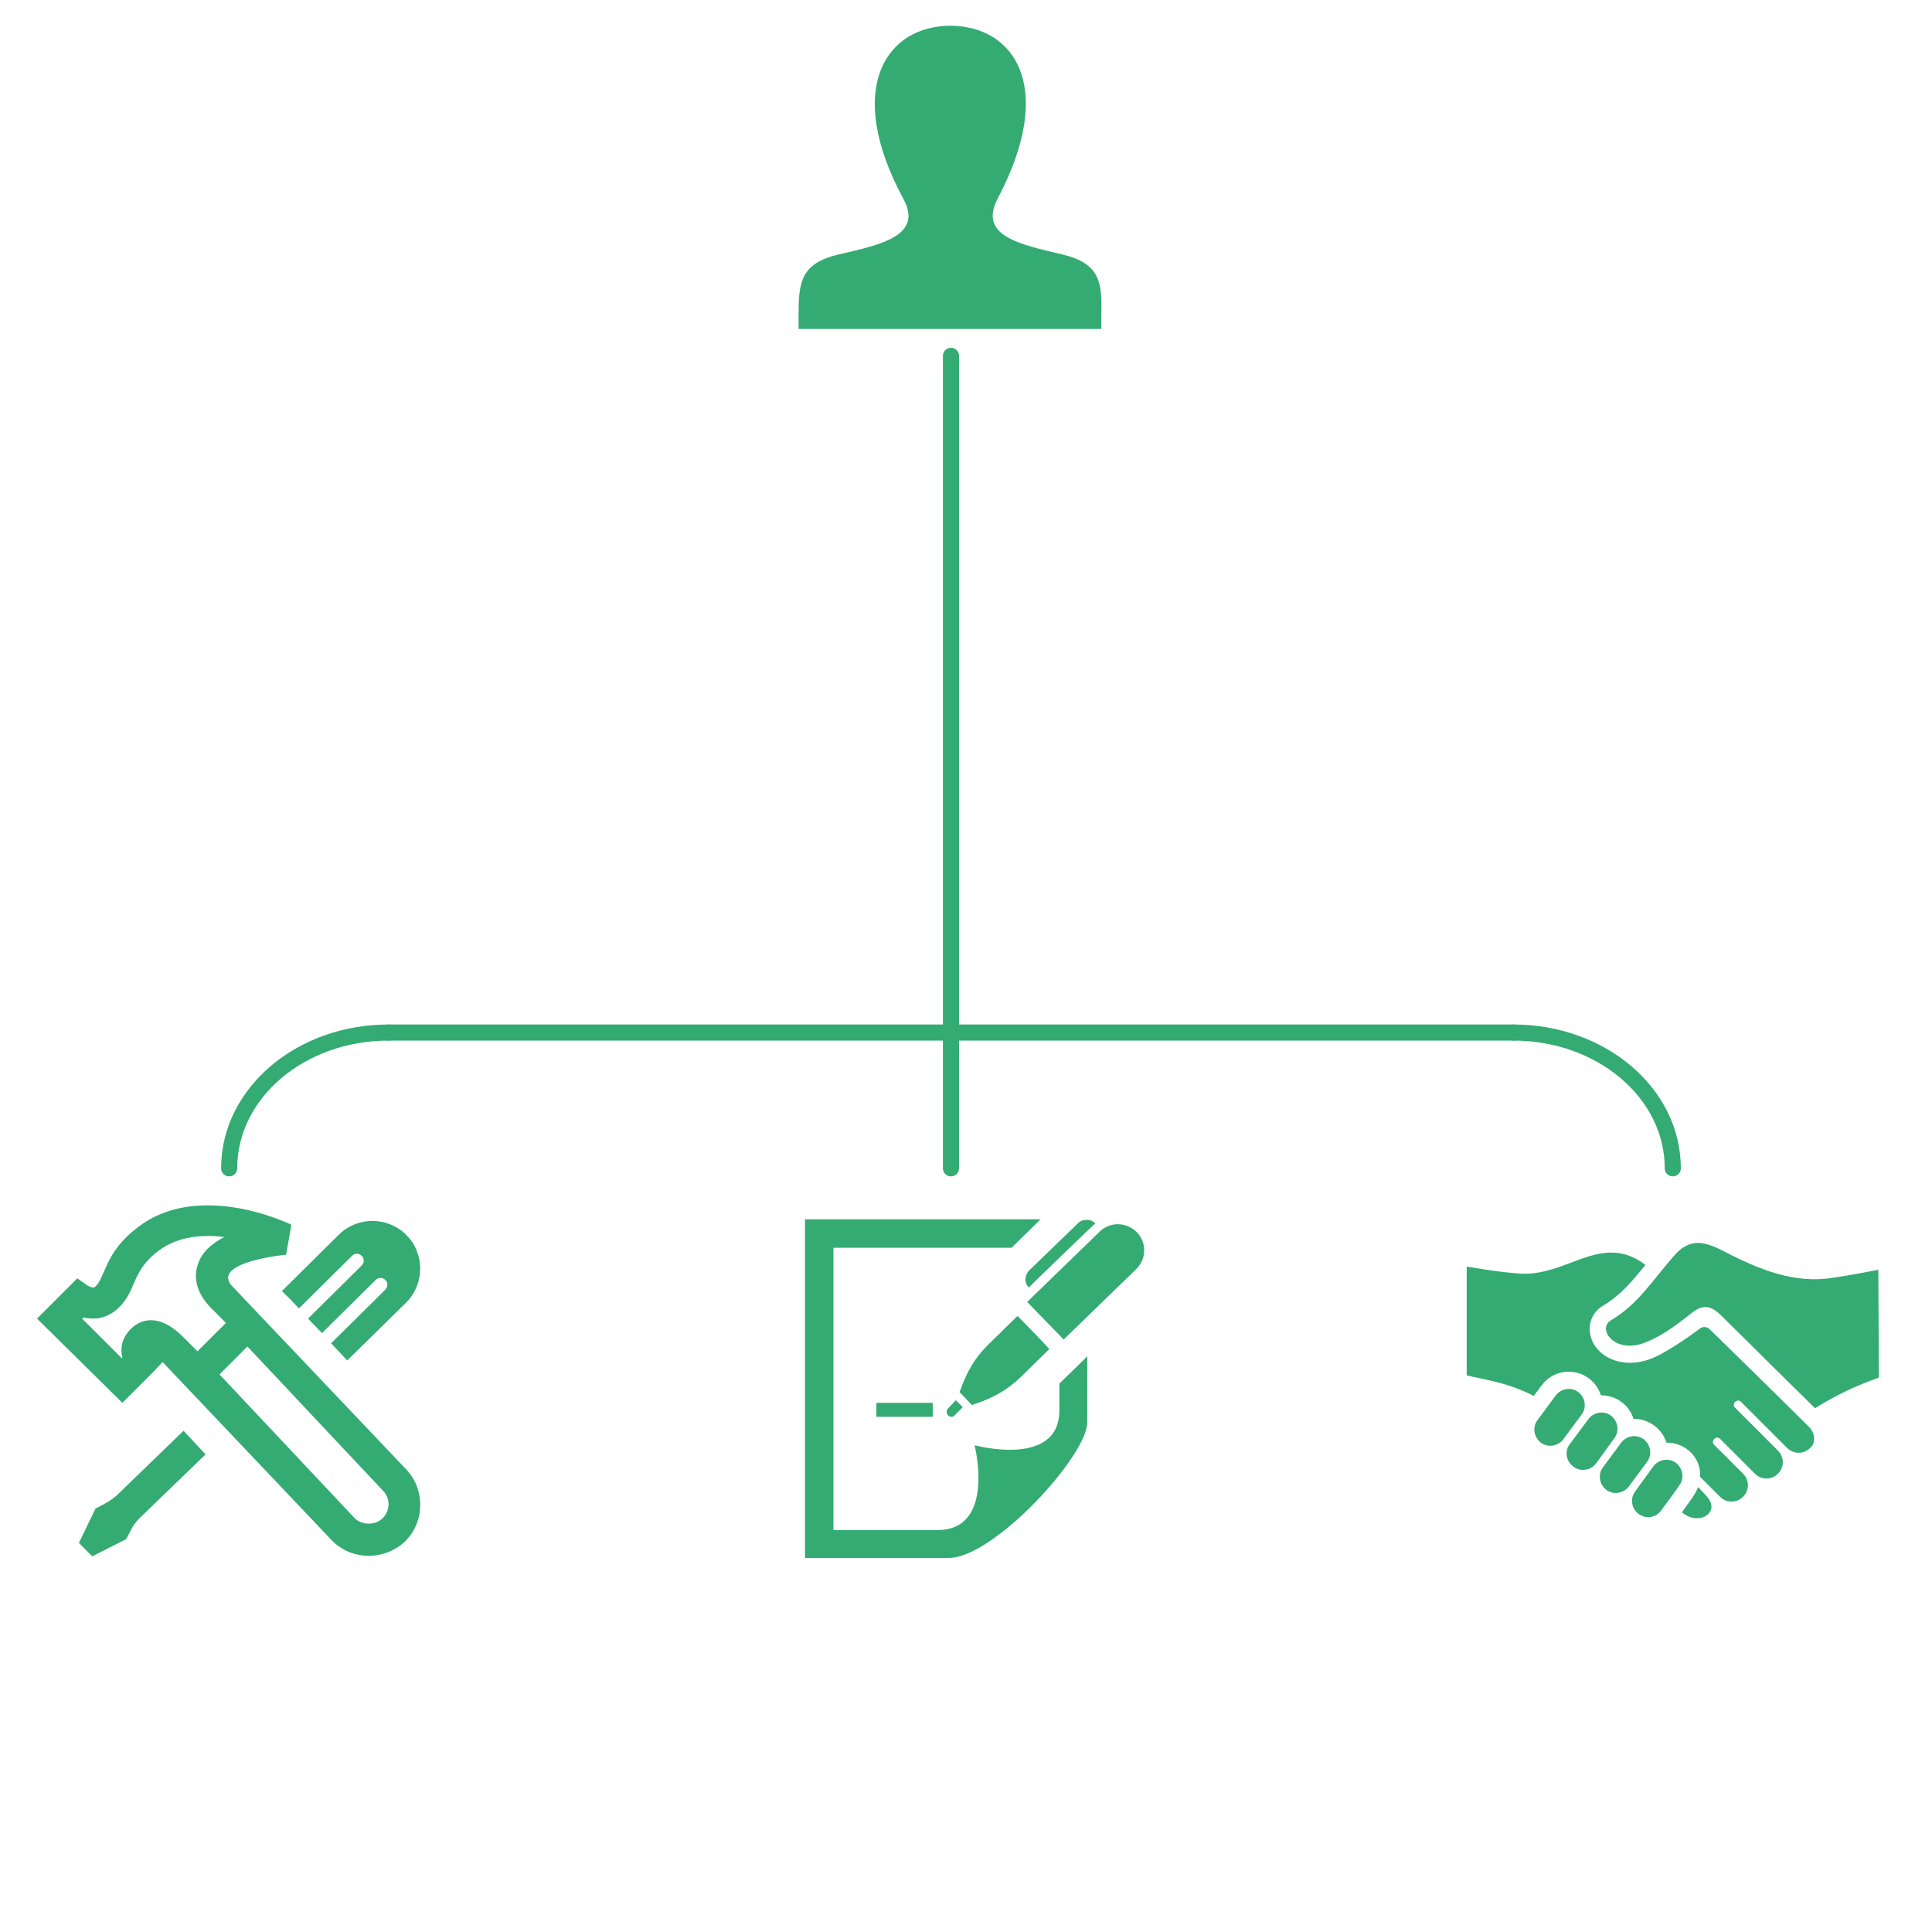 <?xml version="1.0" encoding="utf-8"?>
<!-- Generator: Adobe Illustrator 25.0.1, SVG Export Plug-In . SVG Version: 6.00 Build 0)  -->
<svg version="1.1" id="Layer_1" xmlns="http://www.w3.org/2000/svg" xmlns:xlink="http://www.w3.org/1999/xlink" x="0px" y="0px"
	 viewBox="0 0 360 360" style="enable-background:new 0 0 360 360;" xml:space="preserve">
<style type="text/css">
	.st0{fill:#34AB72;}
	.st1{fill:none;stroke:#34AB72;stroke-width:3;stroke-linecap:round;stroke-miterlimit:10;}
</style>
<path class="st0" d="M197.9,47.4c-8.1-1.9-15.6-3.5-12-10.4c11.1-21,2.9-32.2-8.8-32.2c-11.9,0-19.9,11.6-8.8,32.2
	c3.8,6.9-4.1,8.6-12,10.4c-7.2,1.7-7.5,5.3-7.5,11.5l0,2.4h56.4l0-2.3C205.4,52.7,205.1,49.1,197.9,47.4z"/>
<path class="st0" d="M68.7,289.9c-2.6,0-5-1-6.8-2.8l-31.6-33.3l-1.8,1.9l-5.7,5.7L6.9,245.7l7.5-7.5l2,1.4c0.1,0,0.5,0.3,0.9,0.3
	c0.2,0,0.4,0,0.6-0.3c0.6-0.6,0.9-1.4,1.4-2.5c1-2.3,2.3-5.4,6.5-8.5c3.5-2.7,7.9-4,13-4c8.1,0,15.2,3.5,15.5,3.6l-1,5.6
	c-4.9,0.5-13.6,2.3-9.9,6l32.1,33.8c1.8,1.8,2.8,4.2,2.8,6.8c0,2.6-1,5-2.8,6.8C73.7,288.9,71.3,289.9,68.7,289.9z M40.9,256.1
	l25.2,26.8c1.3,1.3,3.8,1.4,5.2,0c0.7-0.7,1.1-1.6,1.1-2.6s-0.4-1.9-1.1-2.6l-25.2-26.8C46.2,250.8,40.9,256.1,40.9,256.1z
	 M15.3,245.7l7.4,7.4l0.1-0.1c-0.4-1.7-0.2-3.6,1.6-5.4c1-1,2.3-1.6,3.7-1.6c1.9,0,3.9,1,6,3.1l2.7,2.7l5.3-5.3l-2.7-2.7
	c-3.5-3.5-3.1-6.7-2.5-8.3c0.7-2.1,2.4-3.7,4.9-5c-0.9-0.1-1.9-0.2-2.9-0.2c-3.8,0-6.9,0.9-9.4,2.8c-2.9,2.2-3.7,4.1-4.6,6.1
	c-0.6,1.5-1.3,3-2.7,4.4c-1.3,1.3-3,2.1-4.8,2.1c-0.7,0-1.3-0.1-1.9-0.2C15.5,245.6,15.3,245.7,15.3,245.7z M55.7,243.8l9.9-9.8
	c0.5-0.5,1.3-0.5,1.8,0c0.5,0.5,0.5,1.3,0,1.8l-10,9.9l2.6,2.7l10-9.9c0.5-0.5,1.3-0.5,1.8,0c0.5,0.5,0.5,1.3,0,1.8l-10.1,10l3,3.2
	l11-10.8c1.7-1.7,2.6-4,2.6-6.3c0-2.3-0.9-4.6-2.6-6.3c-1.7-1.7-4-2.6-6.3-2.6c-2.3,0-4.6,0.9-6.3,2.6l-10.6,10.5
	C52.6,240.5,55.7,243.8,55.7,243.8z M34.2,266.6l-12.3,11.9c-0.7,0.7-1.5,1.2-2.4,1.7l-1.7,0.9l-3.1,6.4l2.5,2.5l6.3-3.2l0.9-1.7
	c0.4-0.9,1-1.6,1.7-2.3l12.2-11.8L34.2,266.6z"/>
<path class="st0" d="M191.7,239.9c-0.9-0.9-0.8-2.3,0.1-3.2l9.1-8.8c0.4-0.4,1-0.6,1.6-0.6c0.6,0,1.2,0.2,1.6,0.7
	C204,227.9,191.7,239.9,191.7,239.9z M176.7,262.4c-0.2,0.2-0.3,0.4-0.3,0.7c0,0.5,0.4,0.9,0.9,0.9c0.2,0,0.5-0.1,0.6-0.3l1.5-1.5
	l-1.3-1.3L176.7,262.4z M189.6,245.2l-5.2,5.1c-2.8,2.7-4.3,5.4-5.6,9.1l2.3,2.4c3.7-1.2,6.4-2.6,9.2-5.3l5.2-5.1
	C195.6,251.3,189.6,245.2,189.6,245.2z M204.9,229.5l-13.5,13.1l6.8,7l13.5-13.1c1-1,1.5-2.2,1.5-3.5
	C213.2,228.7,208,226.5,204.9,229.5z M173.8,261.4h-10.5v2.6h10.5V261.4z M197.4,257.8v5c0,10.8-15.8,6.5-15.8,6.5s4,15.8-6.9,15.8
	h-19.4v-52.6h33.2l5.4-5.3h-43.9v63.1h26.8c8.3,0,25.8-19,25.8-25.3v-12.3C202.7,252.7,197.4,257.8,197.4,257.8z"/>
<path class="st0" d="M309.5,281.5c-0.6,0.8-1.5,1.2-2.4,1.2c-0.6,0-1.2-0.2-1.8-0.6c-1.3-1-1.6-2.9-0.6-4.2l3.4-4.7
	c1-1.3,2.9-1.6,4.2-0.6c1.3,1,1.6,2.9,0.6,4.2C312.9,276.9,309.5,281.5,309.5,281.5z M306.9,272.4c1-1.3,0.7-3.2-0.6-4.2
	c-1.3-1-3.2-0.7-4.2,0.6l-3.4,4.6c-1,1.3-0.7,3.2,0.6,4.2c1.3,1,3.2,0.7,4.2-0.6L306.9,272.4z M300.8,268c1-1.3,0.7-3.2-0.6-4.2
	c-1.3-1-3.2-0.7-4.2,0.6l-3.5,4.7c-1,1.3-0.7,3.2,0.7,4.2c1.3,1,3.2,0.7,4.2-0.6L300.8,268z M294.7,263.6c1-1.3,0.7-3.2-0.6-4.2
	c-1.3-1-3.2-0.7-4.2,0.6l-3.4,4.6c-1,1.3-0.7,3.2,0.6,4.2s3.2,0.7,4.2-0.6C291.3,268.2,294.7,263.6,294.7,263.6z M350,236.6
	c0,0-5,1-8.5,1.5c-6.9,1.1-13.3-1.3-20.4-5c-1.4-0.7-3.1-1.5-4.7-1.5c-1.5,0-2.9,0.7-4.1,2c-4.4,4.9-6.9,9.3-12.1,12.4
	c-2.6,1.5,0.4,6.2,6,4.3c2.8-1,5.6-2.9,8.7-5.4c2.4-2,3.9-1.7,6,0.4c4,4,17.3,17.1,17.3,17.1c4.2-2.6,7.7-4.2,11.9-5.7L350,236.6
	L350,236.6z M316.4,277.1c-0.5,1.5-2,3.2-3,4.7c1,0.8,1.9,1.1,2.8,1.1c2.3,0,3.8-2.1,1.7-4.2C317.9,278.6,316.4,277.1,316.4,277.1z
	 M337.2,266c-3.4-3.4-15.1-14.9-18.6-18.3c-0.5-0.5-1.3-0.6-1.9-0.1c-2,1.5-6.7,4.8-9.4,5.7c-5.4,1.9-10-0.7-10.9-4.3
	c-0.6-2.3,0.3-4.5,2.3-5.7c3.2-1.9,5.3-4.4,7.9-7.6c-2.2-1.7-4.3-2.3-6.4-2.3c-5.5,0-10.6,4.4-17.1,3.9c-4.4-0.3-9.8-1.3-9.8-1.3
	v20.3c4.7,1,7.9,1.5,12.5,3.8l1.5-2c1.2-1.6,3-2.5,5-2.5c2.8,0,5.2,1.8,6,4.4c3,0,5.3,1.9,6.1,4.4c2.6-0.1,5.3,1.7,6.1,4.4
	c3.7,0,6.5,2.9,6.3,6.4l3.7,3.7c1.2,1.2,3.1,1.2,4.3,0c1.2-1.2,1.2-3.1,0-4.3l-5.4-5.4c-0.7-0.7,0.4-1.8,1.1-1.1l6.5,6.5
	c1.2,1.2,3.1,1.2,4.3,0s1.2-3.1,0-4.3l-8-8c-0.7-0.7,0.4-1.8,1.1-1.1l8.6,8.6c1.2,1.2,3.1,1.2,4.3,0
	C338.3,269,338.3,267.2,337.2,266z"/>
<g>
	<line class="st1" x1="177.2" y1="66.3" x2="177.2" y2="192.4"/>
	<line class="st1" x1="72.4" y1="192.4" x2="282" y2="192.4"/>
	<path class="st1" d="M42.7,217.7c0-14,13.3-25.3,29.7-25.3"/>
	<path class="st1" d="M311.7,217.7c0-14-13.3-25.3-29.7-25.3"/>
	<line class="st1" x1="177.2" y1="217.7" x2="177.2" y2="192.4"/>
</g>
</svg>
